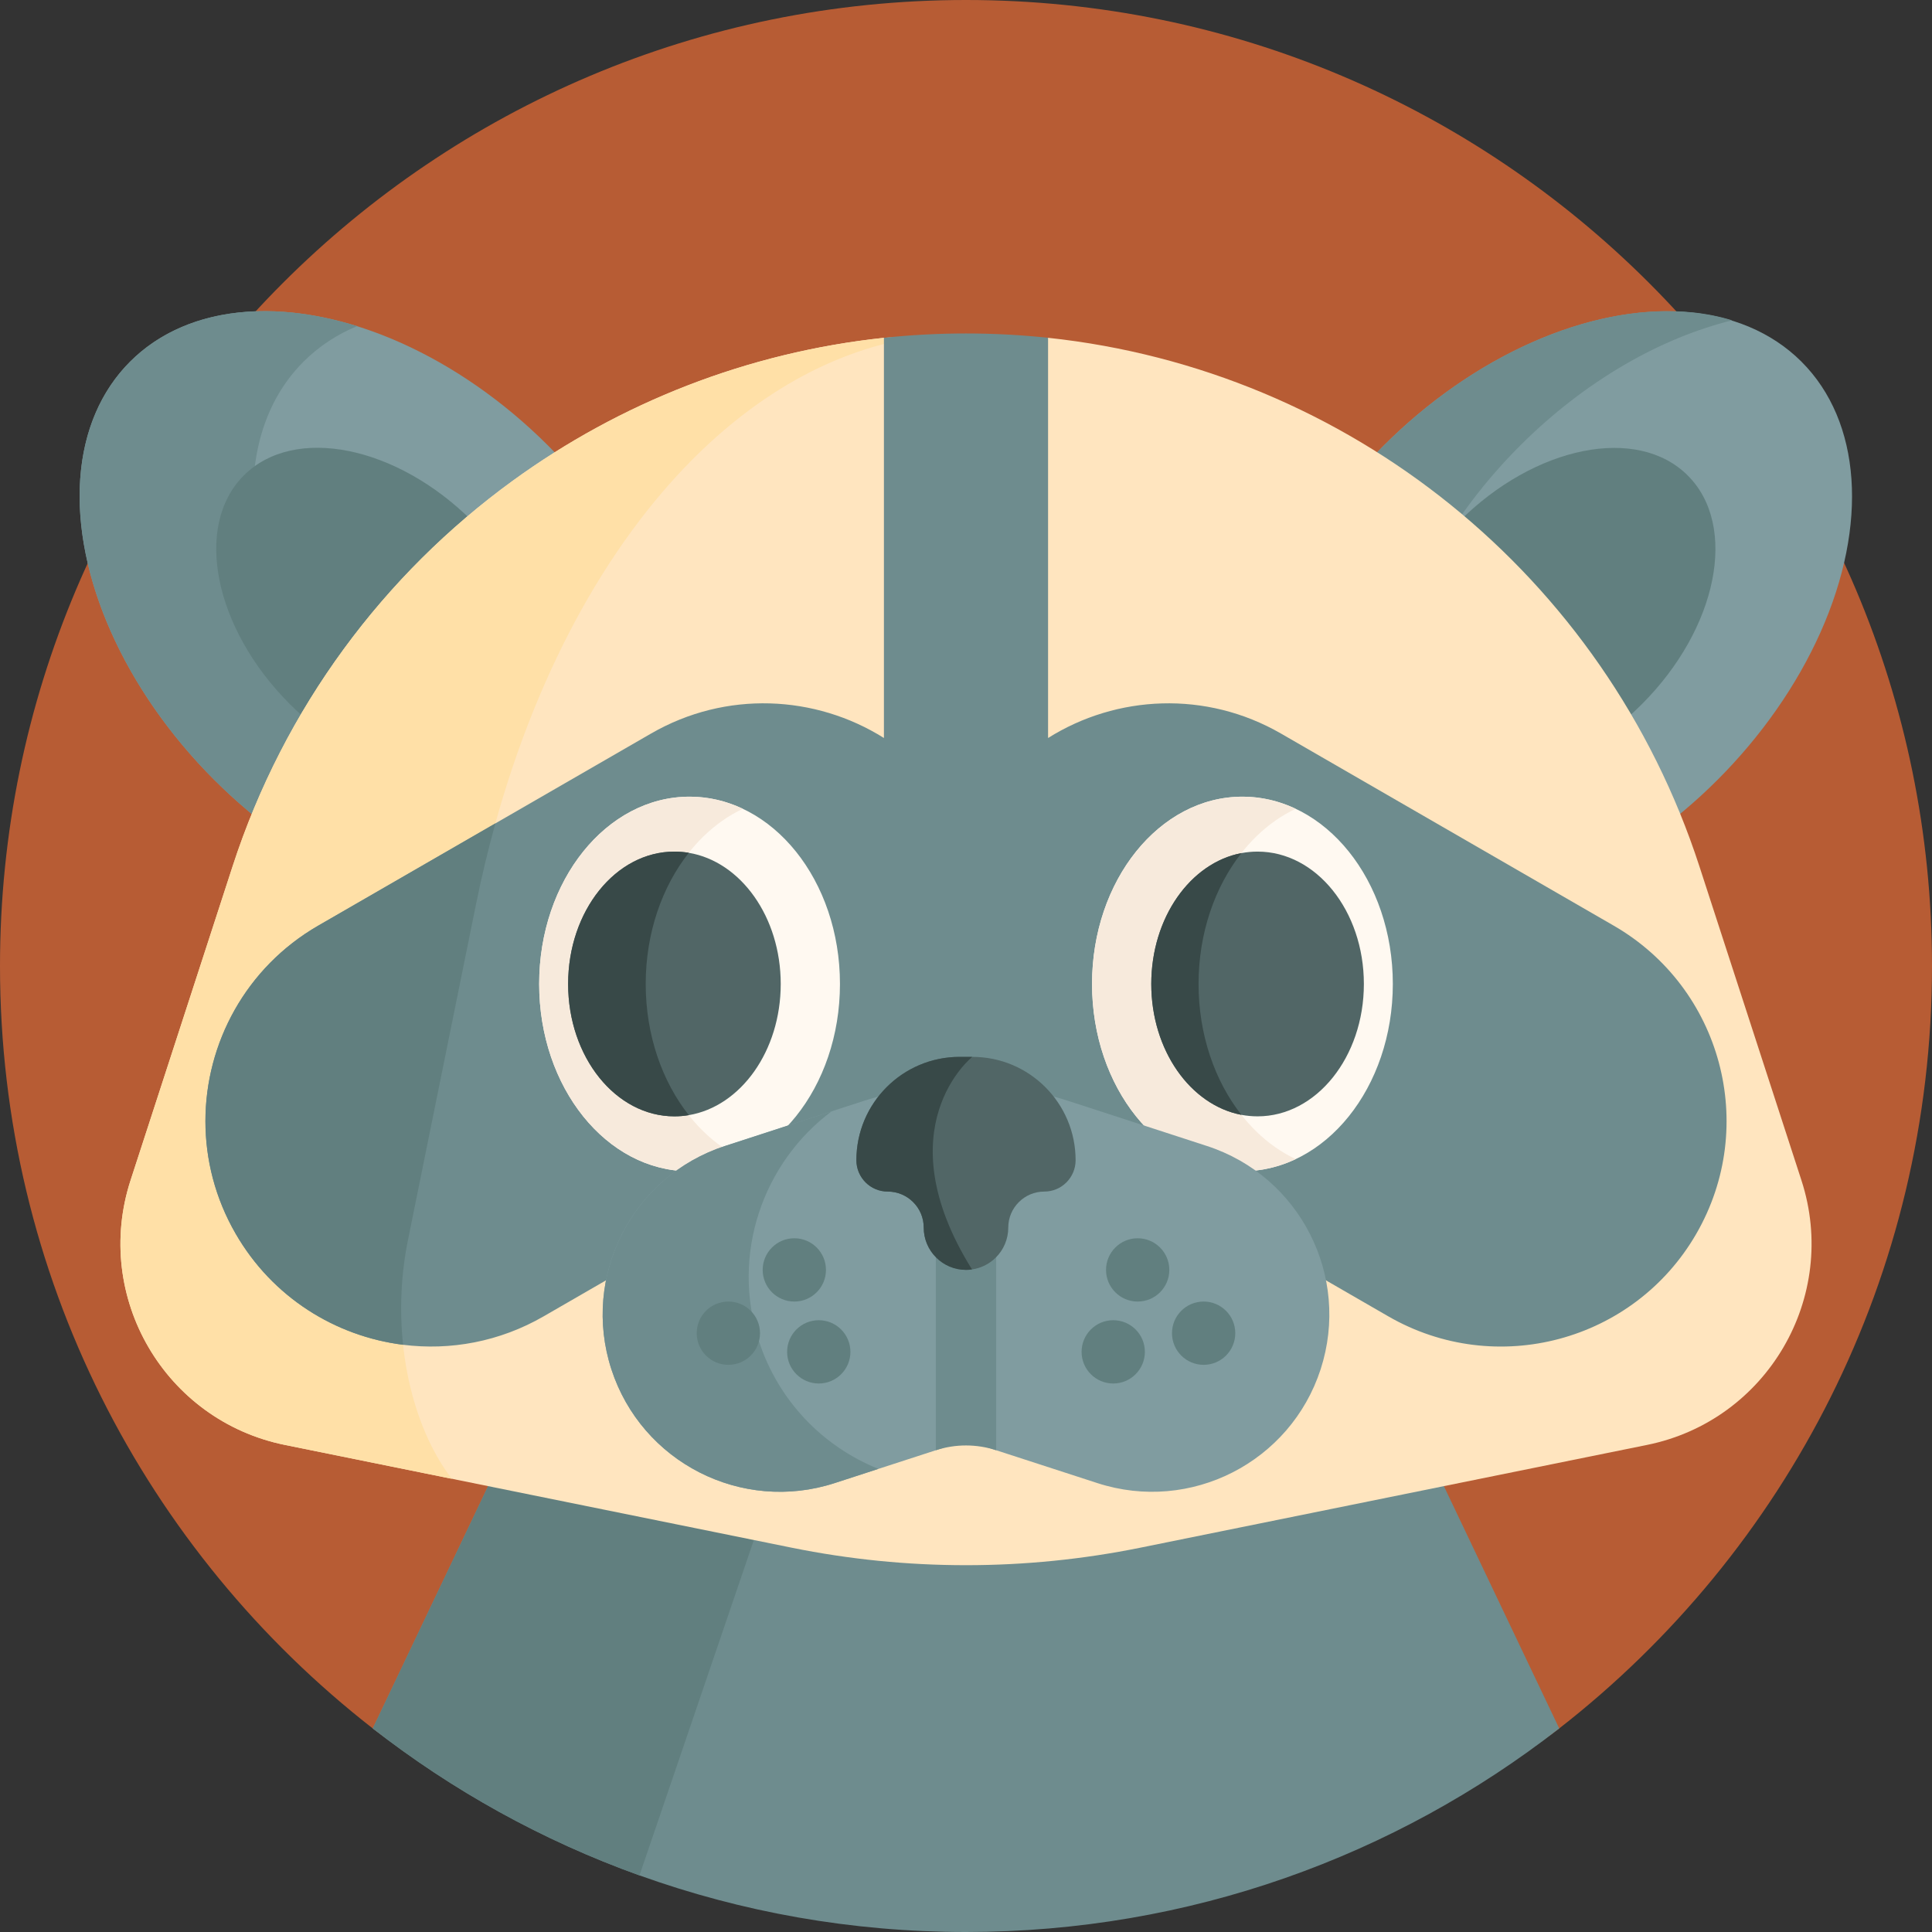 <svg id="Capa_1" enable-background="new 0 0 512 512" height="512" viewBox="0 0 512 512" width="512" xmlns="http://www.w3.org/2000/svg"><rect x="0" y="0" width="512" height="512" fill="#333333" stroke="none"/><g><path d="m512 256c0 82.12-38.667 155.209-98.787 202.054-43.388 33.807-97.949-1.464-157.213-1.464s-113.826 35.272-157.213 1.464c-60.12-46.845-98.787-119.934-98.787-202.054 0-141.385 114.615-256 256-256s256 114.615 256 256z" fill="#b75c34"/><path d="m413.21 458.05c-43.39 33.81-97.95 53.95-157.21 53.95-30.37 0-59.5-5.29-86.53-15-25.71-9.23-49.53-22.46-70.68-38.95l64.16-134.78 12.48-26.21h161.14z" fill="#6e8c8e"/><path d="m211.29 374.37-41.82 122.63c-25.71-9.23-49.53-22.46-70.68-38.95l64.16-134.78z" fill="#617f7f"/><g><ellipse cx="101.056" cy="162.398" fill="#809ca0" rx="62.607" ry="94.132" transform="matrix(.707 -.707 .707 .707 -85.234 119.022)"/><path d="m153.434 238.366c-26.49 10.96-66.02-1.08-96.64-31.7-36.77-36.76-46.75-86.38-22.3-110.83 14.1-14.1 36.59-16.75 60.15-9.41-5.32 2.2-10.11 5.32-14.2 9.41-24.45 24.45-14.47 74.07 22.3 110.83 15.56 15.56 33.41 26.32 50.69 31.7z" fill="#6e8c8e"/><ellipse cx="101.056" cy="162.398" fill="#617f7f" rx="34.246" ry="51.49" transform="matrix(.707 -.707 .707 .707 -85.234 119.022)"/><ellipse cx="410.944" cy="162.398" fill="#809ca0" rx="94.132" ry="62.607" transform="matrix(.707 -.707 .707 .707 5.53 338.147)"/><path d="m402.814 118.127c-36.76 36.76-46.74 86.38-22.29 110.83 5.16 5.16 11.44 8.78 18.48 10.95-21.51 5.32-41.62 2.05-54.62-10.95-24.45-24.45-14.47-74.07 22.29-110.83 29-29 66.01-41.34 92.35-33.24-18.95 4.68-38.99 16.02-56.21 33.24z" fill="#6e8c8e"/><ellipse cx="410.944" cy="162.398" fill="#617f7f" rx="51.49" ry="34.246" transform="matrix(.707 -.707 .707 .707 5.53 338.147)"/></g><path d="m436.48 382.92-134.26 27.23c-30.5 6.19-61.94 6.19-92.44 0l-134.26-27.23c-31.84-6.46-50.96-39.22-40.92-70.12l27.04-83.21c13.68-42.11 40.14-77.41 74.24-102.19 28.46-20.68 62.24-34.03 98.37-37.88 7.17-.76 14.42 13.284 21.75 13.284s14.58-14.044 21.75-13.284c79.42 8.47 147.51 62.83 172.61 140.07l27.04 83.21c10.04 30.9-9.08 63.66-40.92 70.12z" fill="#ffe5bf"/><path d="m135.877 127.407c28.453-20.678 62.241-34.024 98.375-37.872 6.714-.715 13.509 2.679 20.365 2.633-5.632.091-11.2-3.046-16.681-1.877-22.804 4.864-44.103 18.818-62.179 39.876-22.78 26.53-40.46 64.33-49.6 109.42l-18.06 89.1c-4.81 23.77.42 48.56 11.63 63.21l-44.21-8.97c-31.84-6.46-50.96-39.22-40.92-70.13l27.04-83.21c13.68-42.1 40.14-77.4 74.24-102.18z" fill="#ffe0a7"/><path d="m427.666 245.315-88.192-50.917c-19.863-11.468-43.567-10.228-61.724 1.181v-106.059c-7.17-.76-14.42-1.15-21.75-1.15s-14.58.39-21.75 1.15v106.056c-18.157-11.406-41.862-12.648-61.72-1.177l-41.25 23.81-46.95 27.1c-19.17 11.07-29.89 31.16-29.89 51.82 0 10.14 2.58 20.42 8.02 29.83 9.73 16.85 26.43 27.17 44.36 29.42 12.48 1.57 25.55-.77 37.28-7.55l111.895-64.602 111.903 64.607c28.586 16.504 65.139 6.71 81.644-21.876 16.505-28.586 6.71-65.139-21.876-81.643z" fill="#6e8c8e"/><path d="m131.28 218.21c-1.92 6.92-3.64 14.05-5.12 21.38l-18.06 89.1c-1.88 9.3-2.23 18.75-1.28 27.69-17.93-2.25-34.63-12.57-44.36-29.42-5.44-9.41-8.02-19.69-8.02-29.83 0-20.66 10.72-40.75 29.89-51.82z" fill="#617f7f"/><g><ellipse cx="182.742" cy="260.759" fill="#fff9f1" rx="39.856" ry="49.628"/><path d="m196.857 307.179c-4.39 2.08-9.15 3.21-14.12 3.21-22.01 0-39.85-22.22-39.85-49.63s17.84-49.63 39.85-49.63c4.97 0 9.73 1.13 14.12 3.21-15.05 7.1-25.74 25.2-25.74 46.42s10.69 39.32 25.74 46.42z" fill="#f7eadc"/><path d="m206.9 260.763c0 17.76-10.6 32.45-24.36 34.76-1.25.21-2.52.32-3.81.32-15.56 0-28.17-15.71-28.17-35.08 0-19.38 12.61-35.08 28.17-35.08 1.29 0 2.56.11 3.81.32 13.76 2.31 24.36 16.99 24.36 34.76z" fill="#516666"/><ellipse cx="329.258" cy="260.759" fill="#fff9f1" rx="39.856" ry="49.628"/><path d="m343.372 307.179c-4.39 2.08-9.15 3.21-14.12 3.21-22.01 0-39.85-22.22-39.85-49.63s17.84-49.63 39.85-49.63c4.97 0 9.73 1.13 14.12 3.21-15.05 7.1-25.74 25.2-25.74 46.42s10.69 39.32 25.74 46.42z" fill="#f7eadc"/><path d="m361.44 260.763c0 19.37-12.61 35.08-28.17 35.08-1.46 0-2.89-.14-4.29-.4-13.52-2.58-23.88-17.13-23.88-34.68 0-17.56 10.36-32.1 23.88-34.68 1.4-.26 2.83-.4 4.29-.4 15.56 0 28.17 15.7 28.17 35.08z" fill="#516666"/><g fill="#384948"><path d="m317.63 260.763c0 13.5 4.33 25.74 11.35 34.68-13.52-2.58-23.88-17.13-23.88-34.68 0-17.56 10.36-32.1 23.88-34.68-7.02 8.94-11.35 21.18-11.35 34.68z"/><path d="m171.12 260.763c0 13.54 4.35 25.81 11.42 34.76-1.25.21-2.52.32-3.81.32-15.56 0-28.17-15.71-28.17-35.08 0-19.38 12.61-35.08 28.17-35.08 1.29 0 2.56.11 3.81.32-7.07 8.95-11.42 21.22-11.42 34.76z"/></g></g><g><path d="m349.982 362.88c-8.02 24.66-34.52 38.17-59.18 30.15l-26.8-8.7-7.99-2.6-8.01 2.6-26.8 8.7c-24.66 8.02-51.16-5.49-59.18-30.15-8.02-24.68 5.48-51.18 30.16-59.19l32.25-10.49 4.26-1.38c17.75-5.77 36.88-5.77 54.63 0l4.25 1.38 32.25 10.49c24.68 8.01 38.17 34.51 30.16 59.19z" fill="#809ca0"/><g fill="#6e8c8e"><path d="m264.002 308.582v75.748c-5.193-1.69-10.788-1.692-15.982-.006l-.018.006v-76.02c0-4.595 3.869-8.282 8.529-7.983 4.253.273 7.471 3.993 7.471 8.255z"/><path d="m232.774 389.269-11.57 3.76c-24.66 8.02-51.16-5.49-59.18-30.15-8.02-24.68 5.48-51.18 30.16-59.2l28.21-9.17c-18.28 13.67-26.73 37.93-19.29 60.85 5.22 16.059 17.15 28.059 31.67 33.91z"/></g></g><g><path d="m285.047 307.473c0 2.298-.933 4.364-2.432 5.874-1.499 1.499-3.564 2.432-5.863 2.432-2.632 0-5.03 1.066-6.751 2.798-1.732 1.721-2.798 4.108-2.798 6.74 0 3.098-1.255 5.907-3.287 7.928-1.666 1.677-3.875 2.82-6.329 3.165-.511.089-1.044.122-1.588.122-3.087 0-5.896-1.255-7.917-3.287-2.032-2.021-3.287-4.83-3.287-7.928 0-2.632-1.066-5.019-2.798-6.74-1.721-1.732-4.119-2.798-6.751-2.798-2.298 0-4.364-.933-5.863-2.432-1.499-1.51-2.432-3.575-2.432-5.874 0-15.123 12.258-27.393 27.382-27.393h3.331c7.562 0 14.413 3.065 19.365 8.028 4.954 4.952 8.018 11.803 8.018 19.365z" fill="#516666"/><path d="m257.588 336.409c-.511.089-1.044.122-1.588.122-3.087 0-5.896-1.255-7.917-3.287-2.032-2.021-3.287-4.83-3.287-7.928 0-2.632-1.066-5.019-2.798-6.74-1.721-1.732-4.119-2.798-6.751-2.798-2.298 0-4.364-.933-5.863-2.432-1.499-1.51-2.432-3.575-2.432-5.874 0-15.123 12.258-27.393 27.382-27.393h3.331c.001.001-23.528 18.722-.077 56.33z" fill="#384948"/></g><g fill="#617f7f"><g><circle cx="301.496" cy="336.539" r="8.386"/><circle cx="318.976" cy="353.31" r="8.386"/><circle cx="295.017" cy="358.256" r="8.386"/></g><g><circle cx="210.504" cy="336.539" r="8.386"/><circle cx="193.024" cy="353.31" r="8.386"/><circle cx="216.983" cy="358.256" r="8.386"/></g></g></g></svg>